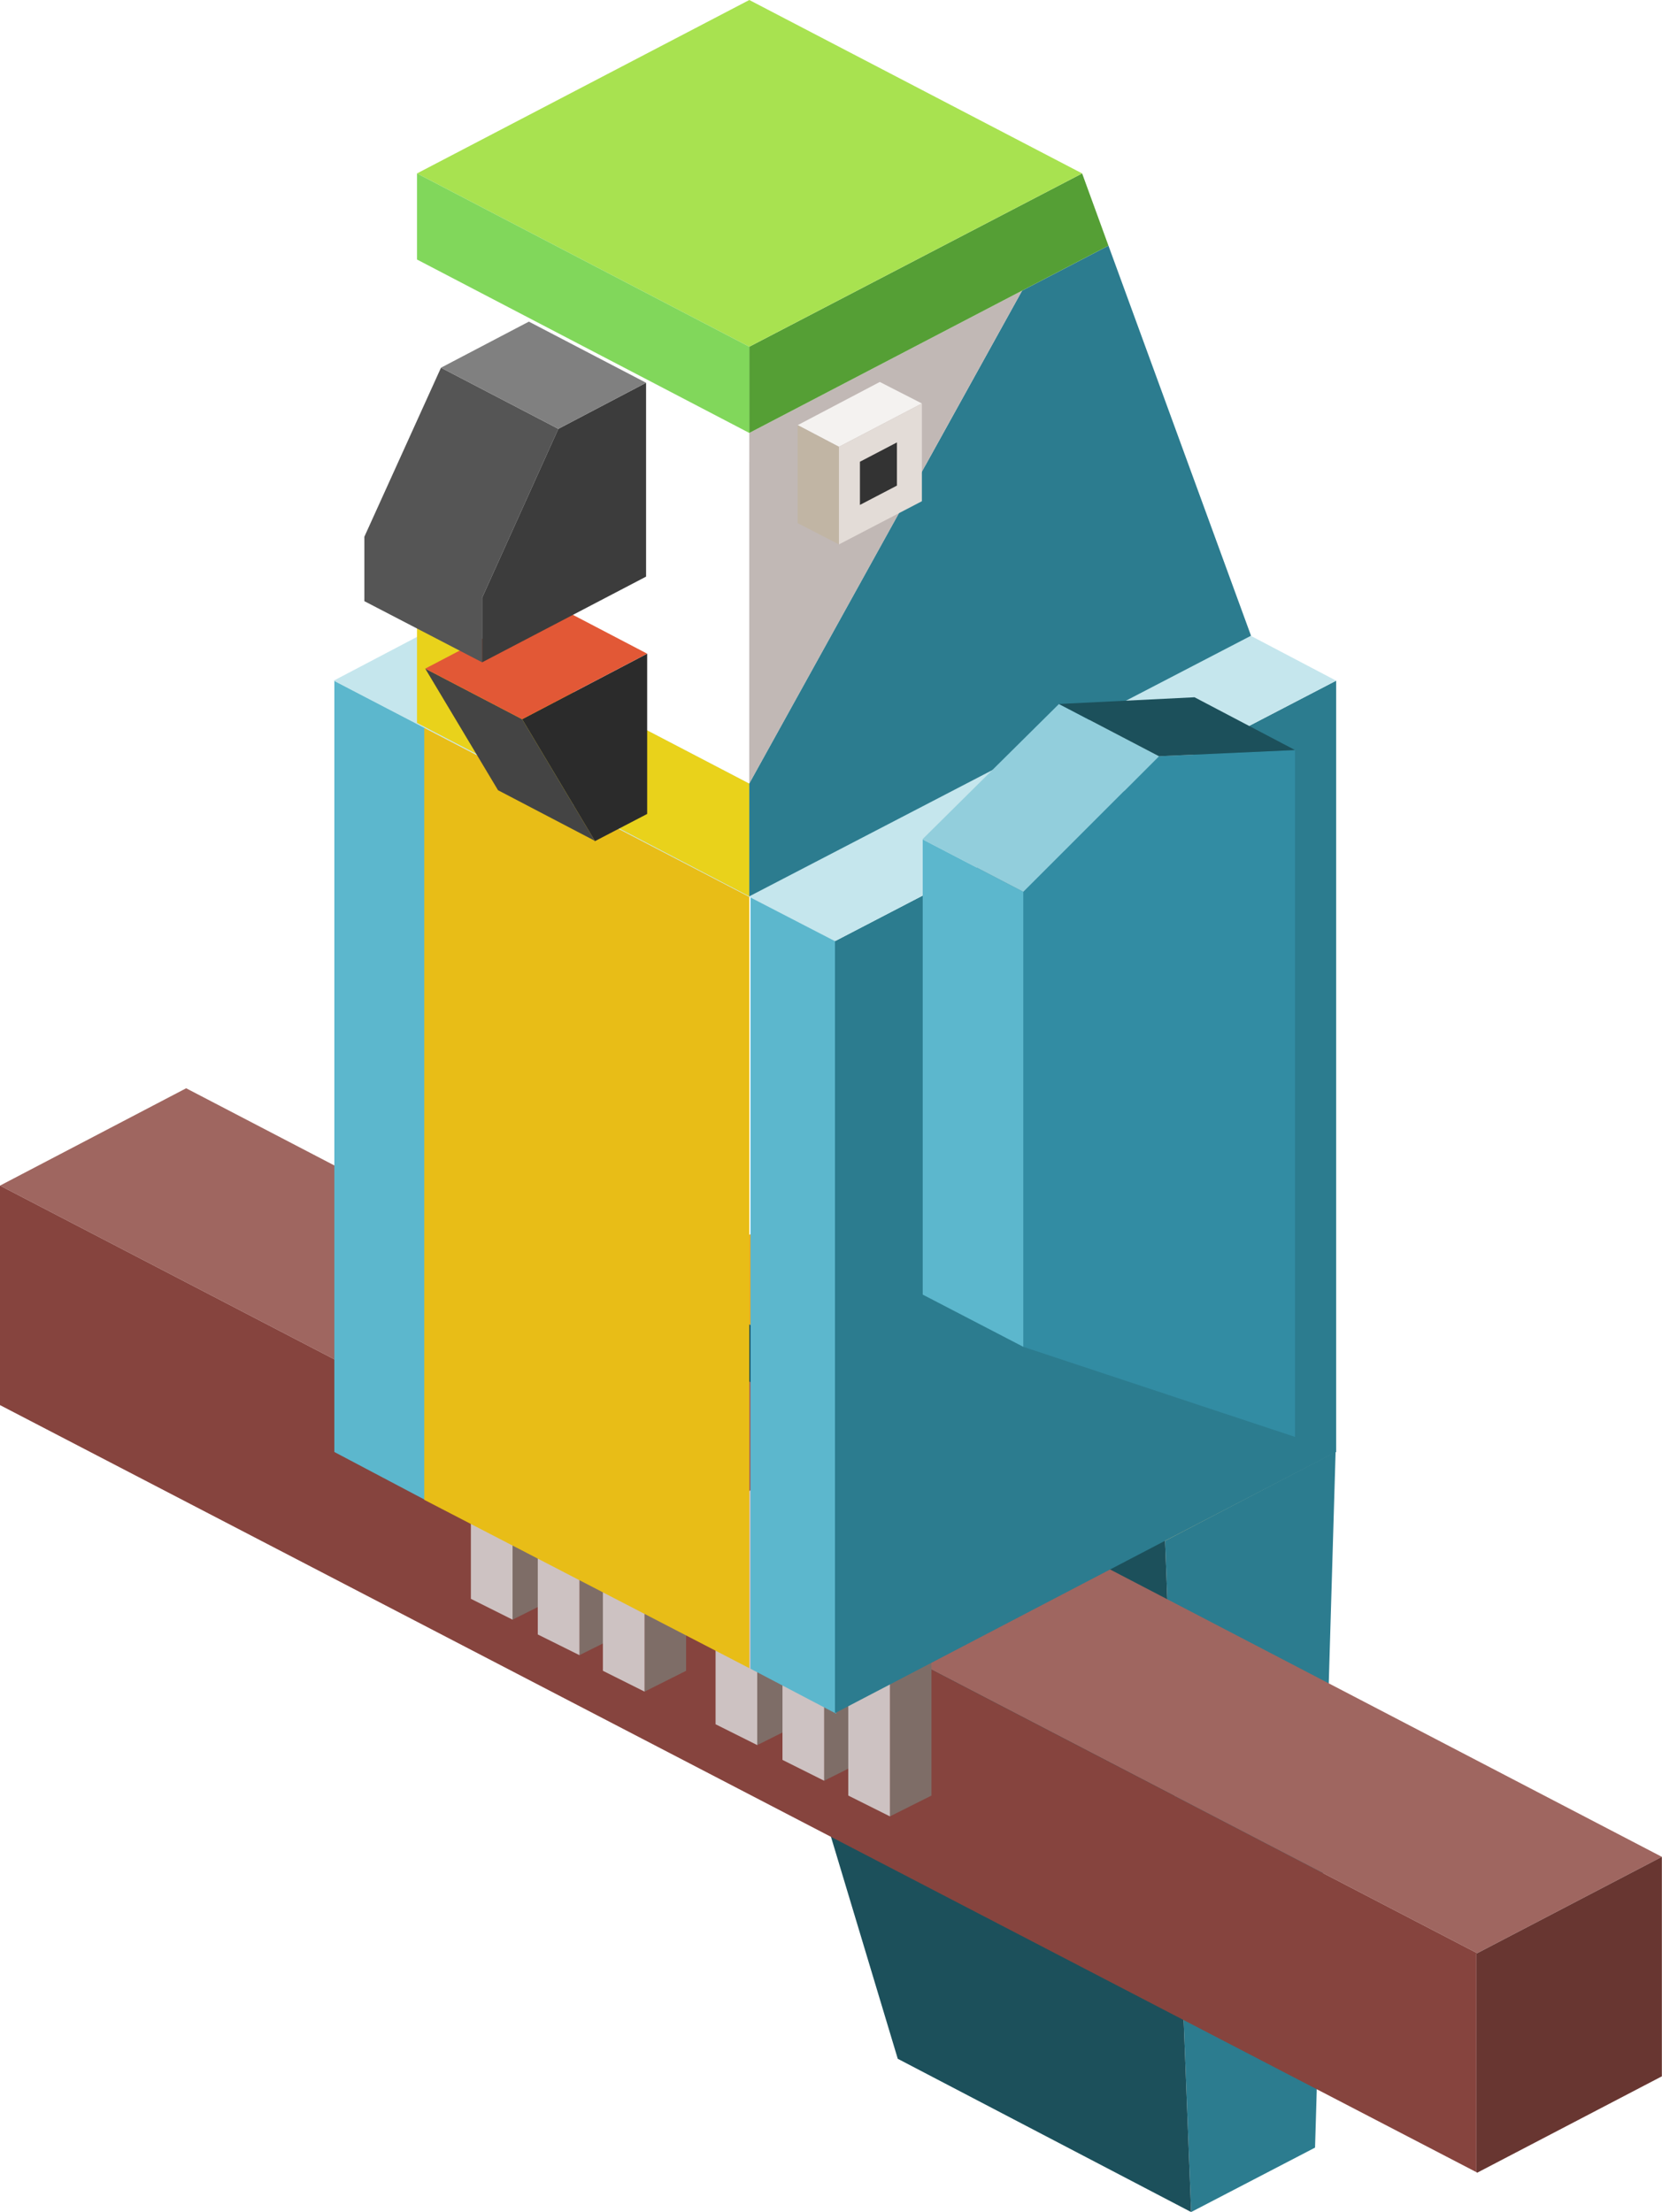 <svg xmlns="http://www.w3.org/2000/svg" viewBox="0 0 121.24 161.35"><defs><style>.cls-1{fill:#e6ab28;}.cls-1,.cls-10,.cls-11,.cls-12,.cls-13,.cls-14,.cls-15,.cls-16,.cls-17,.cls-18,.cls-19,.cls-2,.cls-20,.cls-21,.cls-22,.cls-23,.cls-24,.cls-25,.cls-26,.cls-27,.cls-28,.cls-29,.cls-3,.cls-4,.cls-5,.cls-6,.cls-7,.cls-8,.cls-9{fill-rule:evenodd;}.cls-2{fill:#2c7c8f;}.cls-3{fill:#1c505b;}.cls-4{fill:#9f6660;}.cls-5{fill:#86443e;}.cls-6{fill:#683631;}.cls-7{fill:#7e6d67;}.cls-8{fill:#cdc2c2;}.cls-9{fill:#5cb7cd;}.cls-10{fill:#c5e6ed;}.cls-11{fill:#e8bd17;}.cls-12{fill:#e9d21b;}.cls-13{fill:#fff;}.cls-14{fill:#c1b8b5;}.cls-15{fill:#559f35;}.cls-16{fill:#a8e250;}.cls-17{fill:#81d75b;}.cls-18{fill:#2b2b2b;}.cls-19{fill:#444;}.cls-20{fill:#e25836;}.cls-21{fill:#555;}.cls-22{fill:#3c3c3c;}.cls-23{fill:gray;}.cls-24{fill:#328ca3;}.cls-25{fill:#92cedc;}.cls-26{fill:#f4f2f0;}.cls-27{fill:#c1b5a4;}.cls-28{fill:#e3dcd7;}.cls-29{fill:#333;}</style></defs><title>parrot</title><g id="Layer_2" data-name="Layer 2"><g id="Layer_1-2" data-name="Layer 1"><polygon class="cls-1" points="84.99 112.39 48.39 93.34 60.83 86.85 97.43 105.9 84.99 112.39"/><polygon class="cls-2" points="86.89 161.35 84.99 112.39 97.43 105.9 95.93 156.65 86.89 161.35"/><polygon class="cls-3" points="84.99 112.39 86.89 161.35 65.49 150.17 48.39 93.34 84.99 112.39"/><polygon class="cls-4" points="121.23 135.44 107.76 142.47 107.7 142.49 107.72 142.45 0 86.48 13.58 79.38 121.23 135.44"/><polygon class="cls-5" points="107.7 142.49 107.7 158.44 0 102.49 0 86.48 107.72 142.45 107.7 142.49"/><polygon class="cls-6" points="107.7 158.44 107.7 142.49 107.76 142.47 121.23 135.44 121.23 149.48 121.23 151.45 107.76 158.48 107.7 158.44"/><polygon class="cls-7" points="58.28 110.03 58.28 125.77 55.24 127.29 55.24 111.67 58.28 110.03"/><polygon class="cls-8" points="55.24 127.29 52.2 125.77 52.2 110.03 55.24 108.45 58.28 110.03 55.24 111.67 55.24 127.29"/><polygon class="cls-7" points="63.15 112.63 63.15 128.37 60.12 129.89 60.12 114.27 63.15 112.63"/><polygon class="cls-8" points="60.12 129.89 57.08 128.37 57.08 112.63 60.12 111.05 63.15 112.63 60.12 114.27 60.12 129.89"/><polygon class="cls-7" points="67.95 115.23 67.95 130.97 64.92 132.49 64.92 116.87 67.95 115.23"/><polygon class="cls-8" points="64.92 132.49 61.88 130.97 61.88 115.23 64.92 113.65 67.95 115.23 64.92 116.87 64.92 132.49"/><polygon class="cls-7" points="40.43 100.88 40.43 116.62 37.39 118.14 37.39 102.52 40.43 100.88"/><polygon class="cls-8" points="40.43 100.88 37.39 102.52 37.39 118.14 34.35 116.62 34.35 100.88 37.39 99.3 40.43 100.88"/><polygon class="cls-7" points="45.3 103.48 45.3 119.22 42.27 120.73 42.27 105.12 45.3 103.48"/><polygon class="cls-8" points="42.27 120.73 39.23 119.22 39.23 103.48 42.27 101.9 45.3 103.48 42.27 105.12 42.27 120.73"/><polygon class="cls-7" points="50.05 106.13 50.05 121.87 47.02 123.39 47.02 107.77 50.05 106.13"/><polygon class="cls-8" points="47.02 123.39 43.98 121.87 43.98 106.13 47.02 104.55 50.05 106.13 47.02 107.77 47.02 123.39"/><path class="cls-9" d="M31,53.09V109.4l-6.61-3.49V49.65Zm30,15.56V125l-6.25-3.28V65.42Z"/><polygon class="cls-2" points="97.47 49.65 97.47 105.91 85.04 112.36 60.91 124.96 60.91 68.65 97.47 49.65"/><polygon class="cls-10" points="54.66 65.42 30.95 53.09 24.34 49.65 60.91 30.44 97.47 49.65 60.91 68.65 54.66 65.42"/><polygon class="cls-11" points="54.66 121.68 52.81 120.72 30.95 109.4 30.95 53.09 54.66 65.42 54.66 121.68"/><polygon class="cls-12" points="54.66 57.15 54.66 65.38 30.42 52.73 30.42 44.51 54.66 57.15"/><polygon class="cls-13" points="30.42 18.93 54.66 31.58 54.66 57.15 30.42 44.51 30.42 18.93"/><polygon class="cls-2" points="54.66 65.38 54.66 57.15 74.56 21.2 80.86 17.92 91.26 46.37 54.66 65.38"/><polygon class="cls-14" points="54.66 31.58 60.41 28.58 74.56 21.2 54.66 57.15 54.66 31.58"/><polygon class="cls-15" points="54.66 25.29 78.94 12.65 80.86 17.92 74.56 21.2 60.41 28.58 54.66 31.58 54.66 25.29"/><polygon class="cls-16" points="54.66 25.29 30.42 12.65 54.66 0 78.94 12.65 54.66 25.29"/><polygon class="cls-17" points="54.66 31.58 30.42 18.93 30.42 12.65 54.66 25.29 54.66 31.58"/><polygon class="cls-18" points="43.39 61.33 38.09 52.46 47.21 47.68 47.21 59.37 43.37 61.37 43.39 61.33"/><polygon class="cls-19" points="38.09 52.46 43.39 61.33 36.33 57.64 31.02 48.77 38.09 52.46"/><polygon class="cls-20" points="47.21 47.68 38.09 52.46 31.02 48.77 40.15 43.99 47.21 47.68"/><polygon class="cls-21" points="32.17 26.82 40.73 31.28 35.17 43.6 35.17 48.31 26.58 43.85 26.58 39.15 32.17 26.82"/><polygon class="cls-22" points="47.13 27.92 47.13 42.06 35.17 48.31 35.17 43.6 40.73 31.28 47.13 27.92"/><polygon class="cls-23" points="40.73 31.28 32.17 26.82 38.58 23.46 47.13 27.92 40.73 31.28"/><polygon class="cls-24" points="74.65 98.24 74.65 65.05 84.54 55.16 94.47 54.71 94.47 87.91 94.47 104.81 74.65 98.24"/><polygon class="cls-9" points="74.65 65.05 74.65 98.24 67.31 94.43 67.31 61.23 74.65 65.05"/><polygon class="cls-25" points="77.25 51.35 84.54 55.16 74.65 65.05 67.31 61.23 67.31 61.2 77.25 51.35"/><polygon class="cls-3" points="94.47 54.71 84.54 55.16 77.25 51.35 87.14 50.86 94.47 54.71"/><polygon class="cls-26" points="58.19 31.01 61.2 32.59 67.25 29.43 64.18 27.86 58.19 31.01"/><polygon class="cls-27" points="58.19 31.01 58.19 38.16 61.2 39.71 61.2 32.59 58.19 31.01"/><polygon class="cls-28" points="61.2 32.59 61.2 39.71 67.25 36.56 67.25 29.43 61.2 32.59"/><polygon class="cls-29" points="65.43 35.42 65.43 32.27 62.73 33.68 62.73 36.83 65.43 35.42"/></g></g></svg>